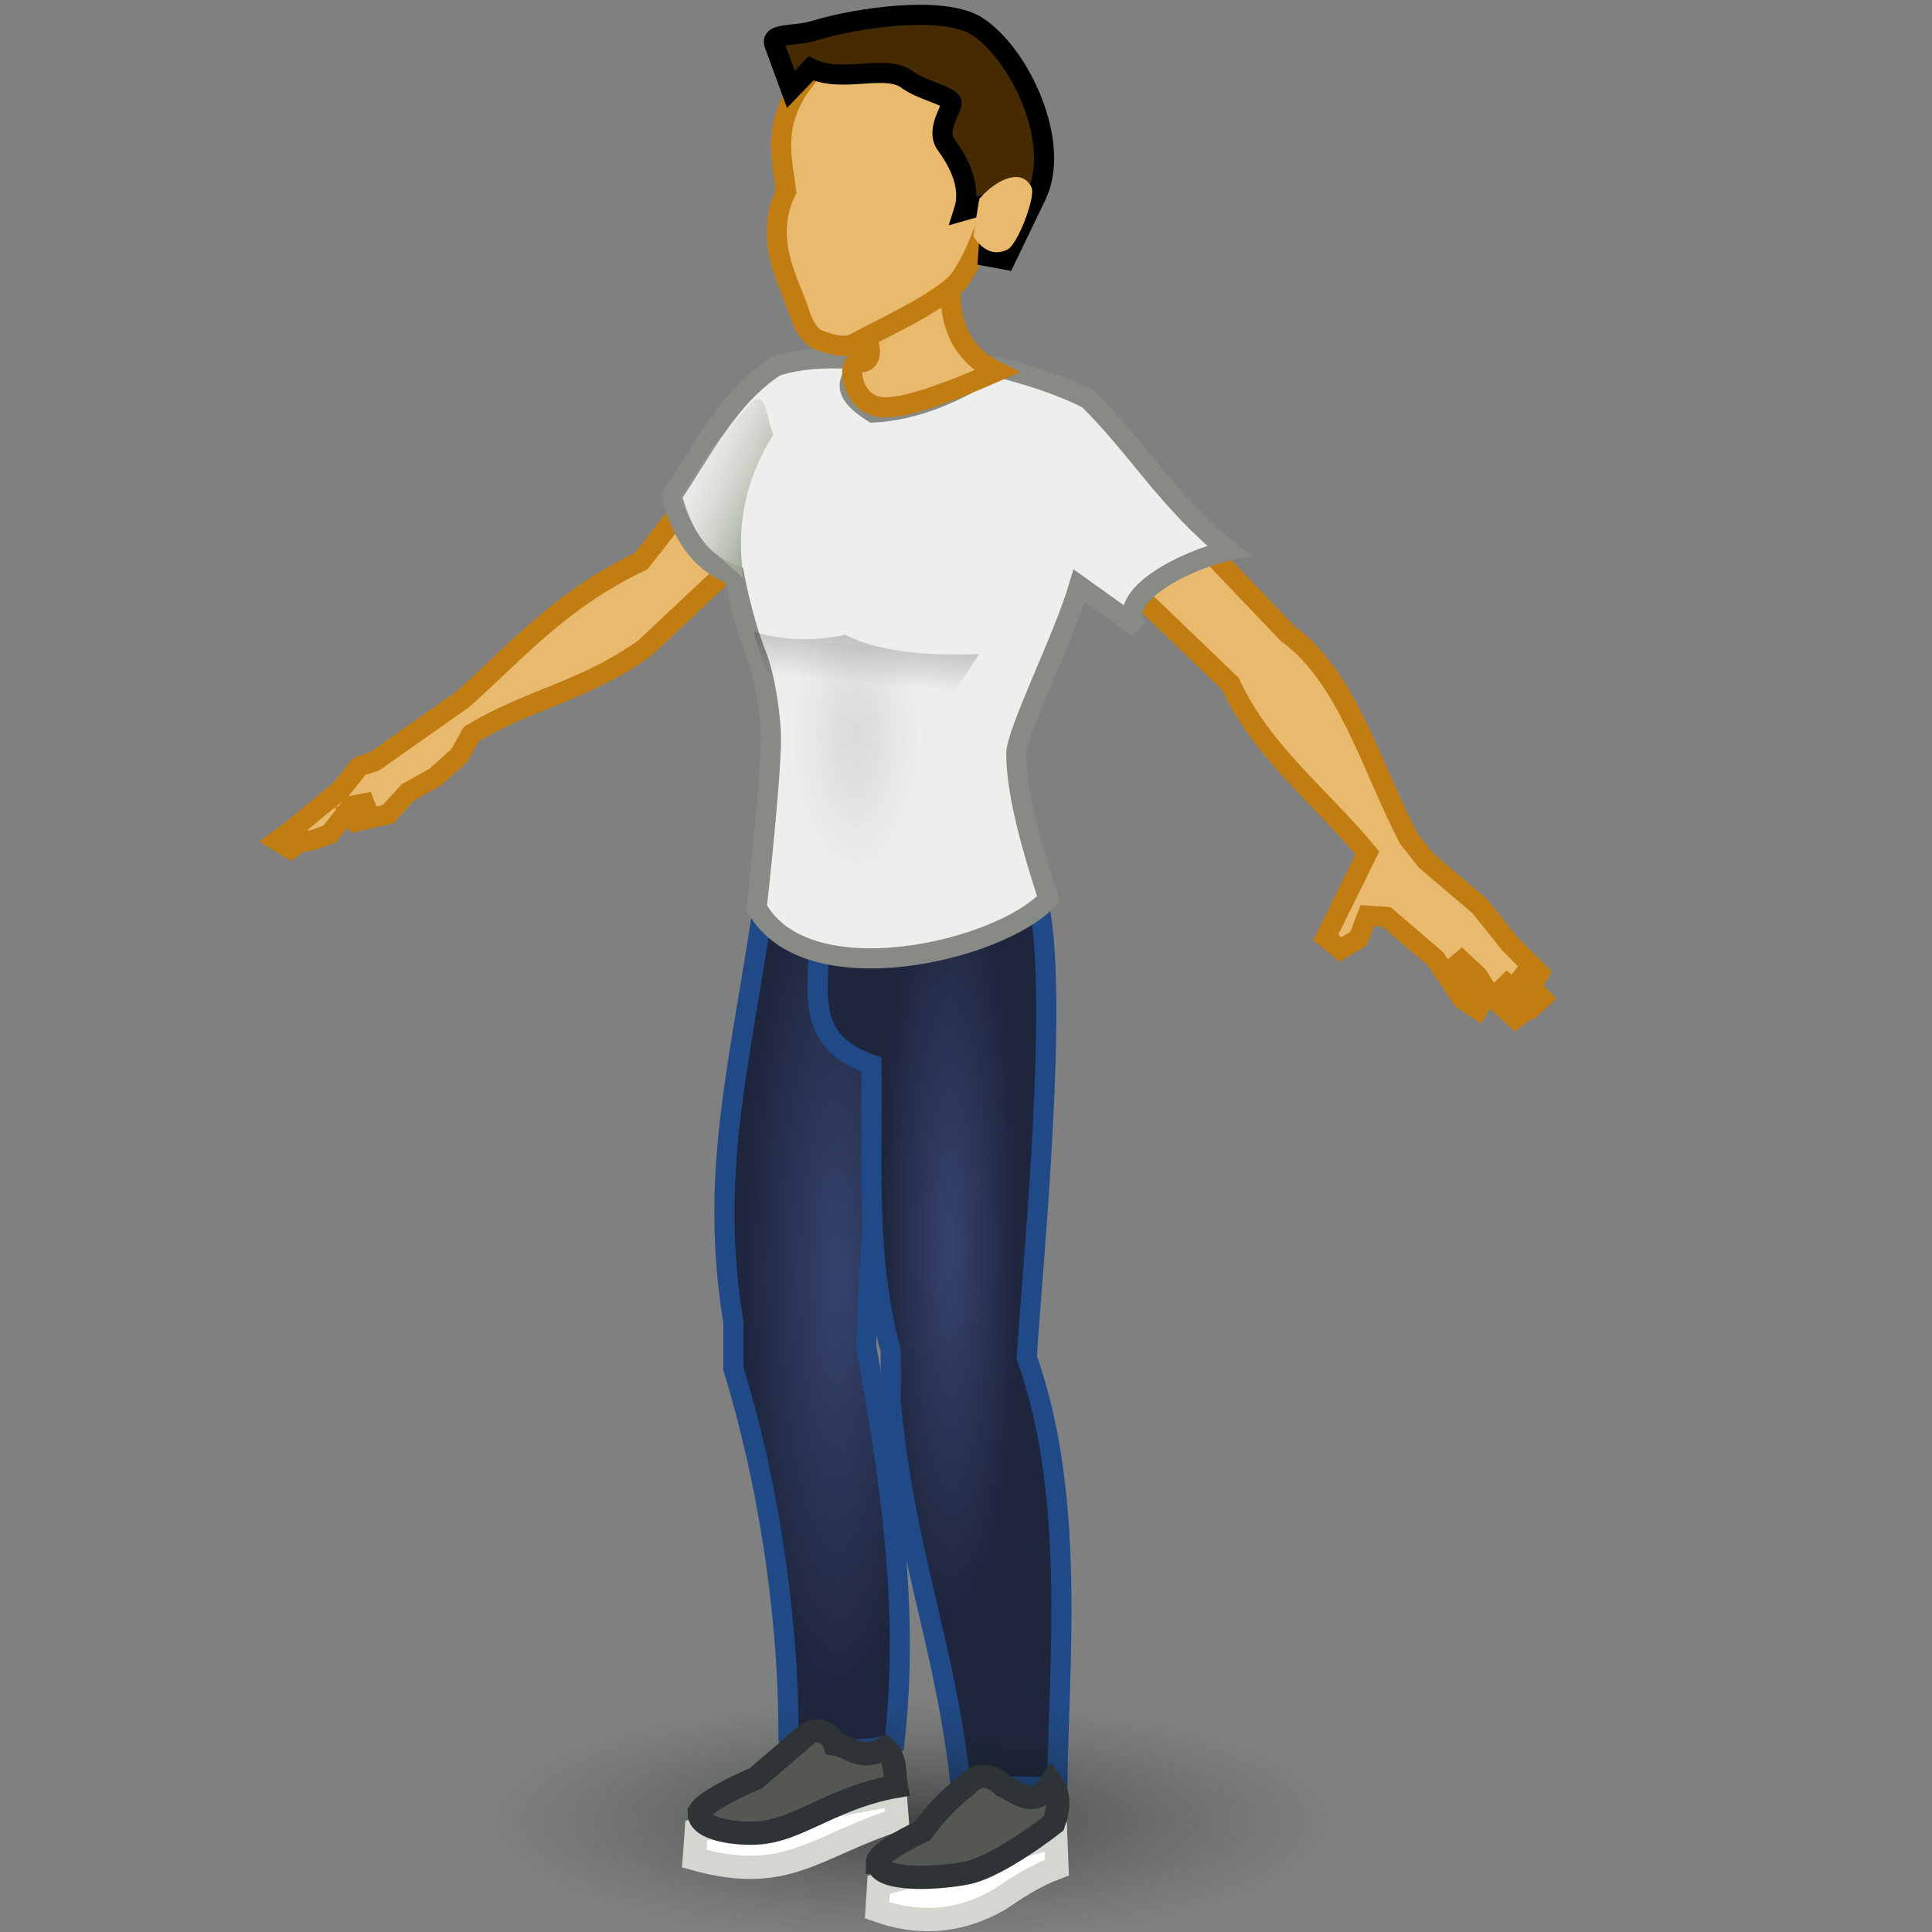 <svg xmlns="http://www.w3.org/2000/svg" width="48" height="48" xmlns:xlink="http://www.w3.org/1999/xlink"><rect width="100%" height="100%" fill="#808080" stroke="none"/><defs><linearGradient id="e"><stop offset="0" stop-color="#9ca593"/><stop offset="1" stop-color="#d3d7cf" stop-opacity="0"/></linearGradient><linearGradient id="d"><stop offset="0" stop-color="#2e3436" stop-opacity=".108"/><stop offset="1" stop-color="#2e3436" stop-opacity="0"/></linearGradient><linearGradient id="c"><stop offset="0" stop-opacity=".18"/><stop offset="1" stop-opacity="0"/></linearGradient><linearGradient id="b"><stop offset="0" stop-color="#37436f"/><stop offset="1" stop-color="#1e253d"/></linearGradient><linearGradient id="a"><stop offset="0" stop-opacity=".468"/><stop offset="1" stop-color="#2e3436" stop-opacity="0"/></linearGradient><radialGradient id="h" cx="22.036" cy="45.036" r="10.679" xlink:href="#a" fx="22.036" fy="45.036" gradientTransform="matrix(1 0 0 .284 0 32.233)" gradientUnits="userSpaceOnUse"/><radialGradient id="g" cx="23.384" cy="31.661" r="2.957" xlink:href="#b" fx="23.384" fy="31.661" gradientTransform="matrix(.564 -.002 .012 3.17 10.039 -69.407)" gradientUnits="userSpaceOnUse"/><radialGradient id="f" cx="20.437" cy="31.798" r="2.151" xlink:href="#b" fx="20.437" fy="31.798" gradientTransform="matrix(1.046 0 0 4.897 -.6 -124.046)" gradientUnits="userSpaceOnUse"/><linearGradient id="i" x1="21" x2="20.893" y1="15.732" y2="16.768" xlink:href="#c" gradientUnits="userSpaceOnUse" gradientTransform="matrix(1.046 0 0 1.046 -.6 -.562)"/><radialGradient id="j" cx="20.629" cy="18.253" r="2.607" xlink:href="#d" fx="20.629" fy="18.253" gradientTransform="matrix(.616 0 0 1.347 8.548 -6.283)" gradientUnits="userSpaceOnUse"/><linearGradient id="k" x1="18.714" x2="16.643" y1="13.107" y2="12.143" xlink:href="#e" gradientUnits="userSpaceOnUse" gradientTransform="matrix(1.046 0 0 1.046 -.6 -.562)"/></defs><g><path fill="url(#f)" stroke="#204a87" stroke-width=".5" d="M18.96 22.52c-.6 4.04-1.34 6.66-.74 10.33V34c.8 2.6 1.37 5.9 1.37 9.1.84.3 1.7.52 2.63.2.38-3.3-.1-6.56-.7-9.84.1-3.43.52-6.7.78-10.07z"/><path fill="url(#g)" stroke="#204a87" stroke-width=".5" d="M20.33 23.45c.05 1.12-.4 2.4 1.32 3 .03 2.4-.15 4.83.48 7.1v1.28c.35 3.77 1.34 5.94 1.74 9.54l2.4.03c.03-3.1.47-7.22-.76-10.67.1-1.83.86-9.28.25-11.45z" color="#000" overflow="visible" enable-background="accumulate"/><path fill="url(#h)" d="M32.7 45.04a10.68 3.04 0 1 1-21.34 0 10.68 3.04 0 1 1 21.35 0z" transform="translate(.643 .214)" color="#000" overflow="visible" enable-background="accumulate"/><path fill="#e9b96e" stroke="#c17d11" stroke-width=".5" d="M27.27 13.82l3.3 3.17c.78 1.7 2.25 2.8 3.4 4.2l-1.03 2.1.36.3.45-.27.22-.57.48.03 1.22 1.05.67 1 .38.25.16-.26-.73-1.1.56.52.3.48.64.58.27-.2-.65-.8.82.7.22-.2-.65-.67.45.27.13-.22-.72-.72-.76-.95-1.33-1.13-.44-.56c-.93-1.8-1.52-4-3-5.08l-3.15-3.3-1.25.3z" color="#000" overflow="visible" enable-background="accumulate"/><path fill="#e9b96e" stroke="#c17d11" stroke-width=".5" d="M17.6 11.8l-1.67 2.14c-2.03.97-3.1 2.25-4.44 3.44l-.74.52-1.45 1.02-.37.12-.48.6-.5.4-.72.6-.34.25.33.2.22-.16.37-.07.38-.14.55-.7.52-.1-.28.17-.28.1.14.22.8-.18.5-.55.67-.37.6-.54.3-.53c1.42-.87 2.78-1.05 4.3-2.13l3.45-3.24z" color="#000" overflow="visible" enable-background="accumulate"/><path fill="#fff" stroke="#d3d7cf" stroke-width=".578" d="M21.83 46.83l-.04.63c1 .36 2.02.32 3.03-.26.44-.3.9-.6 1.44-.8l-.03-.77z" color="#000" overflow="visible" enable-background="accumulate"/><path fill="#fff" stroke="#d3d7cf" stroke-width=".578" d="M17.3 45.48l-.05.7c2.3.64 2.97-.3 5.04-.97l-.05-.63z" color="#000" overflow="visible" enable-background="accumulate"/><path fill="#555753" stroke="#2e3436" stroke-width=".578" d="M21.8 46.27c0-.26 1.12-.78 1.12-.78.34-.47.7-.83 1.1-1.14.3-.37.72-.2.9.02.43.2.78.57 1.2-.07.2.28.2.6.06 1 0 0-1.34 1.06-2.15 1.23-.73.15-2.2.22-2.22-.26z" color="#000" overflow="visible" enable-background="accumulate"/><path fill="#555753" stroke="#2e3436" stroke-width=".578" d="M17.38 45.04c0-.2.92-.66 1.4-.86L20 43.13c.33-.3.68 0 .74.2.37.05.64.45 1.25.1.28.24.23.67.28.95-1.44.25-2.32.98-3.2 1.13-.5.1-1.7 0-1.7-.46z" color="#000" overflow="visible" enable-background="accumulate"/><path fill="#eeeeec" stroke="#888a85" stroke-width=".5" d="M21.72 8.93c-.86-.02-1.6-.1-2.45.17-1.16.76-1.8 2.05-2.58 3.22.24.9.66 1.65 1.55 1.97 0 0 .2 1.1.54 1.95.25.62.35 1.57.37 1.93.05.8-.35 4.38-.35 4.38 1.23 2.23 6.06 1.08 7.25-.22-.37-1.13-.8-2.58-.8-3.6 0-.55 1.17-2.86 1.56-4.18l1.48 1.06c-.7-.76 1.2-1.72 2.24-1.93-1.5-1.2-2.3-2.6-3.5-3.77-.8-.4-1.53-.6-2.26-.8-1 .64-2 1.08-3.08 1.14-.83-.53-.72-.88.02-1.34z"/><path fill="#e9b96e" stroke="#c17d11" stroke-width=".5" d="M23.66 6.65c-.17 1.2.12 2.1 1.1 2.58-1.07.47-2.34.97-2.9.88-.73-.1-.83-1.15-.53-1.1.36 0 .3-.3.22-.63z" color="#000" overflow="visible" enable-background="accumulate"/><path fill="#e9b96e" stroke="#c17d11" stroke-width=".5" d="M19.8 2.25c-.6 1-.36 1.73-.27 2.5-.54 1.14-.02 2.07.3 2.92 0 0 .16.66.52.78.1.03.6.25.9.07.7-.38 2-.96 2.56-1.53.7-1 .9-2.2 1.2-3.35L21.86.85l-1.38.48z" color="#000" overflow="visible" enable-background="accumulate"/><path fill="#462b01" stroke="#000" stroke-width=".5" d="M19.65 2.22l.5-.52c.77.38 1.83-.12 2.38.27.36.27.95.37 1.1.55.1.1-.42.68-.12 1.08.27.37.64 1 .44 1.63l.7-.2-.1 1.34.43.08.77-1.6c.64-1.33-.46-3.6-1.53-4.23-.85-.47-2.86-.2-4.02.15-.47.14-1.07.04-.96.33z"/><path fill="#e9b96e" d="M24.33 4.94c.47-.53 1.08-.76 1.3-.28.1.25-.35 1.42-.6 1.54-.35.17-.64 0-.85-.34z" color="#000" overflow="visible" enable-background="accumulate"/><path fill="url(#i)" d="M18.72 15.7c.72.2 1.46.25 2.28.07.88.46 2.15.52 3.33.48l-.6.9-2.58-.26c-.8-.08-1.86-.14-1.98.25z"/><path fill="url(#j)" d="M18.83 15.84l.15 6.84 5.27.2.04-6.63z"/><path fill="url(#k)" d="M18.46 14.35c-.1-.95-.14-2.1.75-3.55-.2-.58-.2-1.08-.52-.82l-.93 1.04-.9 1.38.68 1.16z"/></g></svg>
